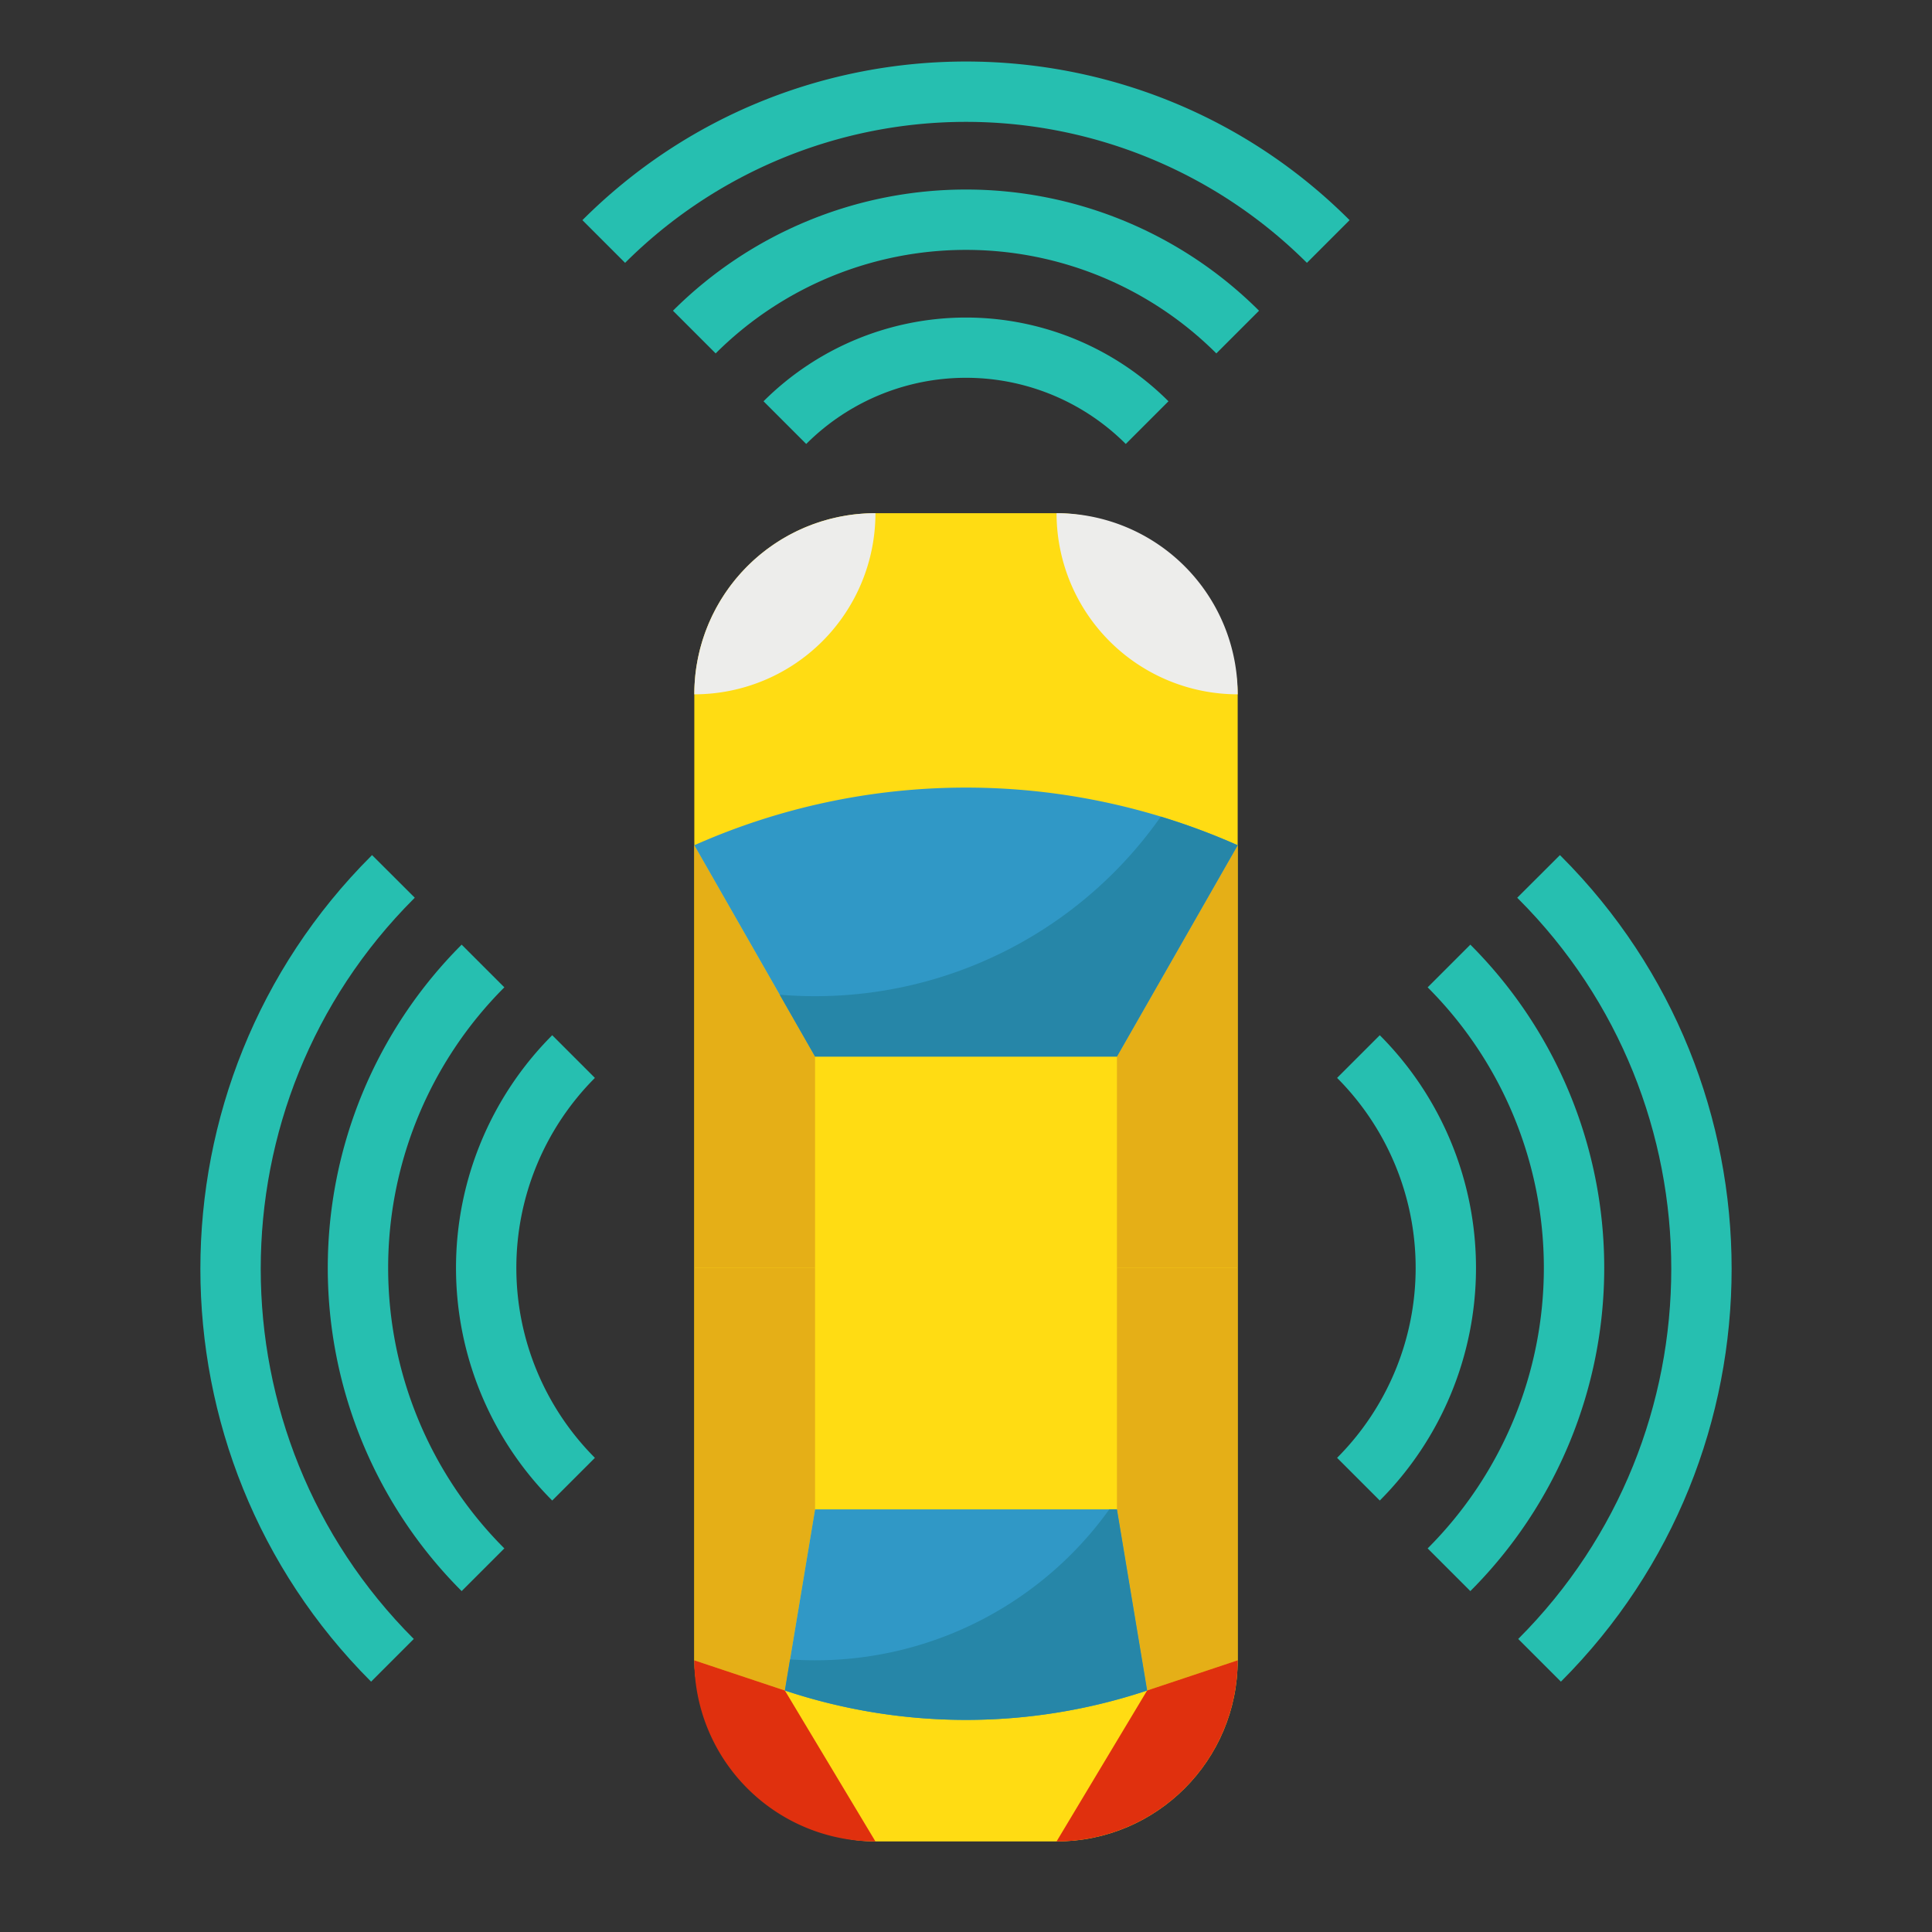<svg id="flat" height="512" viewBox="0 0 512 512" width="512" xmlns="http://www.w3.org/2000/svg"><rect x="0" y="0" width="512" height="512" fill="#333333" stroke="none"/><rect fill="#ffdc13" height="352" rx="48" width="144" x="184" y="136"/><path d="m216 280h80v120h-80z" fill="#ffdc13"/><path d="m280 136a48 48 0 0 0 48 48 48 48 0 0 0 -48-48z" fill="#ededeb"/><path d="m216 336h-32v-112l32 56z" fill="#e5af17"/><path d="m296 336h32v-112l-32 56z" fill="#e5af17"/><g fill="#26bfb0"><path d="m298.343 117.657a59.882 59.882 0 0 0 -84.686 0l-11.314-11.314a75.968 75.968 0 0 1 107.314 0z"/><path d="m322.343 93.657a93.931 93.931 0 0 0 -132.686 0l-11.314-11.314a109.948 109.948 0 0 1 155.314 0z"/><path d="m346.343 69.657a127.908 127.908 0 0 0 -180.686 0l-11.314-11.314c56.057-56.053 147.257-56.053 203.314 0z"/><path d="m389.657 421.657-11.314-11.314a105.137 105.137 0 0 0 0-148.686l11.314-11.314a121.138 121.138 0 0 1 0 171.314z"/><path d="m413.657 445.657-11.314-11.314c54.084-54.083 54.084-142.083 0-196.166l-.265-.266 11.324-11.3.26.261c60.317 60.313 60.317 158.463-.005 218.785z"/><path d="m122.343 421.657a121.138 121.138 0 0 1 0-171.314l11.314 11.314a105.137 105.137 0 0 0 0 148.686z"/><path d="m98.343 445.657c-60.322-60.322-60.322-158.472 0-218.794l.255-.255 11.324 11.3-.26.26c-54.089 54.089-54.089 142.089-.005 196.172z"/><path d="m146.343 397.657a87.3 87.3 0 0 1 0-123.314l11.314 11.314a71.275 71.275 0 0 0 0 100.686z"/><path d="m365.657 397.657-11.314-11.314a71.275 71.275 0 0 0 0-100.686l11.314-11.314a87.3 87.3 0 0 1 0 123.314z"/></g><path d="m184 336h32v64l-8 48-24-8z" fill="#e5af17"/><path d="m296 336v64l8 48 24-8v-104z" fill="#e5af17"/><path d="m184 440 24 8 24 40a48 48 0 0 1 -48-48z" fill="#e0300e"/><path d="m280 488 24-40 24-8a48 48 0 0 1 -48 48z" fill="#e0300e"/><path d="m216 280-32-56a177.276 177.276 0 0 1 144 0l-32 56z" fill="#3098c6"/><path d="m307.626 216.418a111.862 111.862 0 0 1 -91.626 47.582c-3.155 0-6.278-.137-9.368-.393l9.368 16.393h80l32-56a177.266 177.266 0 0 0 -20.374-7.582z" fill="#2686a8"/><path d="m232 136a48 48 0 0 1 -48 48 48 48 0 0 1 48-48z" fill="#ededeb"/><path d="m216 400-8 48a151.786 151.786 0 0 0 96 0l-8-48z" fill="#3098c6"/><path d="m293.977 400a95.872 95.872 0 0 1 -77.977 40c-2.229 0-4.438-.083-6.628-.232l-1.372 8.232a151.786 151.786 0 0 0 96 0l-8-48z" fill="#2686a8"/></svg>